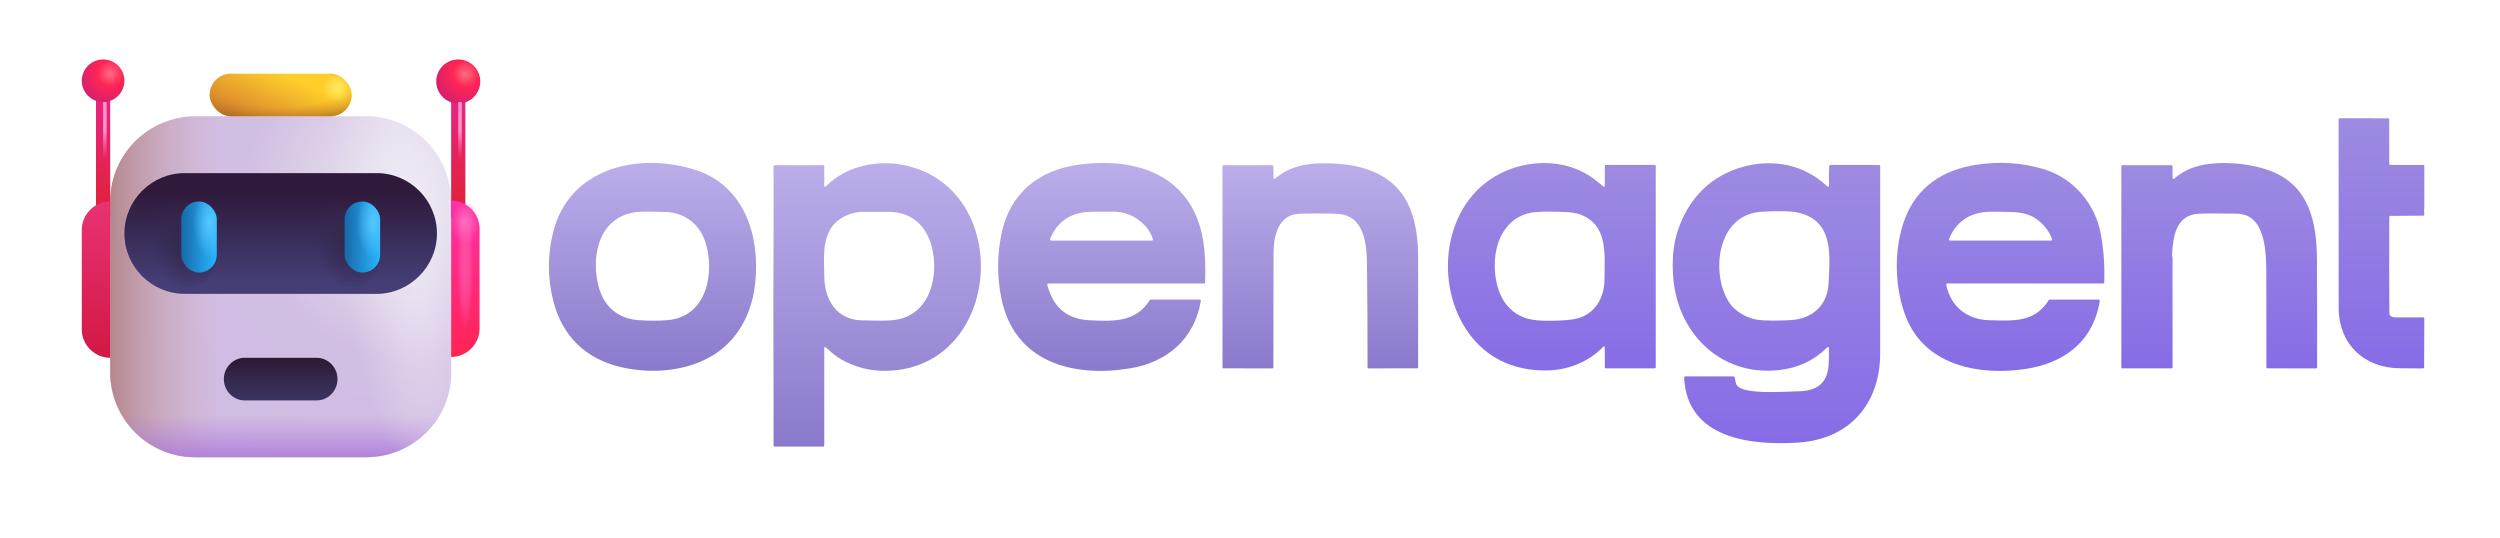 <?xml version="1.0" encoding="utf-8"?>
<svg viewBox="0 0 186 40" xmlns="http://www.w3.org/2000/svg">
  <defs>
    <radialGradient id="paint0_radial_31_1501" cx="0" cy="0" r="1" gradientUnits="userSpaceOnUse" gradientTransform="matrix(-18.5, 14.5, -14.5, -18.5, -10.475, 67.021)">
      <stop stop-color="#EEEBF0"/>
      <stop offset="0.493" stop-color="#D1BEE3"/>
      <stop offset="1" stop-color="#D0BCE2"/>
    </radialGradient>
    <linearGradient id="paint1_linear_31_1501" x1="12" y1="18" x2="4" y2="18" gradientUnits="userSpaceOnUse" gradientTransform="matrix(1, 0, 0, 1, -35.475, 55.521)">
      <stop stop-color="#D5B2C0" stop-opacity="0"/>
      <stop offset="1" stop-color="#B4878D"/>
    </linearGradient>
    <linearGradient id="paint2_linear_31_1501" x1="16" y1="27" x2="16" y2="31" gradientUnits="userSpaceOnUse" gradientTransform="matrix(1, 0, 0, 1, -35.475, 55.521)">
      <stop stop-color="#B17EDB" stop-opacity="0"/>
      <stop offset="1" stop-color="#A56BD6"/>
    </linearGradient>
    <radialGradient id="paint3_radial_31_1501" cx="0" cy="0" r="1" gradientUnits="userSpaceOnUse" gradientTransform="matrix(5, -0.5, 1.911, 19.111, -10.475, 69.021)">
      <stop stop-color="#F0EAF6"/>
      <stop offset="1" stop-color="#E7E0EF" stop-opacity="0"/>
    </radialGradient>
    <linearGradient id="paint4_linear_31_1501" x1="4" y1="3.95" x2="4" y2="13.05" gradientUnits="userSpaceOnUse" gradientTransform="matrix(1, 0, 0, 1, -35.475, 55.521)">
      <stop stop-color="#EA248A"/>
      <stop offset="1" stop-color="#DF2232"/>
    </linearGradient>
    <linearGradient id="paint5_linear_31_1501" x1="3" y1="12" x2="3" y2="23" gradientUnits="userSpaceOnUse" gradientTransform="matrix(1, 0, 0, 1, -35.475, 55.521)">
      <stop stop-color="#E93273"/>
      <stop offset="1" stop-color="#D21844"/>
    </linearGradient>
    <linearGradient id="paint6_linear_31_1501" x1="15.998" y1="17.701" x2="15.998" y2="11.391" gradientUnits="userSpaceOnUse" gradientTransform="matrix(1, 0, 0, 1, -35.475, 55.521)">
      <stop offset="0.006" stop-color="#443E75"/>
      <stop offset="1" stop-color="#2F1A3B"/>
    </linearGradient>
    <linearGradient id="paint7_linear_31_1501" x1="15.998" y1="25.686" x2="15.998" y2="22.889" gradientUnits="userSpaceOnUse" gradientTransform="matrix(1, 0, 0, 1, -35.475, 55.521)">
      <stop offset="0.006" stop-color="#39325E"/>
      <stop offset="1" stop-color="#2B1831"/>
    </linearGradient>
    <radialGradient id="paint8_radial_31_1501" cx="0" cy="0" r="1" gradientUnits="userSpaceOnUse" gradientTransform="matrix(-0.5, 2, -2, -0.5, -31.475, 58.521)">
      <stop stop-color="#FF6C82"/>
      <stop offset="0.441" stop-color="#FF2455"/>
      <stop offset="1" stop-color="#D9206C"/>
    </radialGradient>
    <linearGradient id="paint9_linear_31_1501" x1="29" y1="4" x2="29" y2="13.09" gradientUnits="userSpaceOnUse" gradientTransform="matrix(1, 0, 0, 1, -35.475, 55.521)">
      <stop stop-color="#EA248A"/>
      <stop offset="1" stop-color="#DF2232"/>
    </linearGradient>
    <radialGradient id="paint10_radial_31_1501" cx="0" cy="0" r="1" gradientUnits="userSpaceOnUse" gradientTransform="matrix(-0.517, 2.067, -2.067, -0.517, -6.458, 58.555)">
      <stop stop-color="#FF6C82"/>
      <stop offset="0.441" stop-color="#FF2455"/>
      <stop offset="1" stop-color="#D9206C"/>
    </radialGradient>
    <radialGradient id="paint11_radial_31_1501" cx="0" cy="0" r="1" gradientUnits="userSpaceOnUse" gradientTransform="matrix(-2.5, 0.5, -0.684, -3.421, -25.975, 70.521)">
      <stop stop-color="#322649"/>
      <stop offset="1" stop-color="#342950" stop-opacity="0"/>
    </radialGradient>
    <radialGradient id="paint12_radial_31_1501" cx="0" cy="0" r="1" gradientUnits="userSpaceOnUse" gradientTransform="matrix(-2.5, 0.5, -0.684, -3.421, -14.475, 70.521)">
      <stop stop-color="#322649"/>
      <stop offset="1" stop-color="#342950" stop-opacity="0"/>
    </radialGradient>
    <linearGradient id="paint13_linear_31_1501" x1="16" y1="3" x2="14.5" y2="6.5" gradientUnits="userSpaceOnUse" gradientTransform="matrix(1, 0, 0, 1, -35.475, 55.521)">
      <stop stop-color="#FFCE2B"/>
      <stop offset="1" stop-color="#D9862D"/>
    </linearGradient>
    <radialGradient id="paint14_radial_31_1501" cx="0" cy="0" r="1" gradientUnits="userSpaceOnUse" gradientTransform="matrix(0, 3, -10, 0, -19.475, 59.521)">
      <stop offset="0.431" stop-color="#CA7E29" stop-opacity="0"/>
      <stop offset="1" stop-color="#673F13"/>
    </radialGradient>
    <linearGradient id="paint15_linear_31_1501" x1="29" y1="11.93" x2="29" y2="22.94" gradientUnits="userSpaceOnUse" gradientTransform="matrix(1, 0, 0, 1, -35.475, 55.521)">
      <stop stop-color="#FF30AA"/>
      <stop offset="1" stop-color="#FF2353"/>
    </linearGradient>
    <linearGradient id="paint16_linear_31_1501" x1="11.5" y1="14" x2="9" y2="14" gradientUnits="userSpaceOnUse" gradientTransform="matrix(1, 0, 0, 1, -35.475, 55.521)">
      <stop stop-color="#29B6FE"/>
      <stop offset="1" stop-color="#1769A8"/>
    </linearGradient>
    <radialGradient id="paint17_radial_31_1501" cx="0" cy="0" r="1" gradientUnits="userSpaceOnUse" gradientTransform="matrix(0, 2.5, -1.144, 0, -24.475, 69.021)">
      <stop stop-color="#54C8FF"/>
      <stop offset="1" stop-color="#54C8FF" stop-opacity="0"/>
    </radialGradient>
    <linearGradient id="paint18_linear_31_1501" x1="23" y1="14" x2="20.5" y2="14" gradientUnits="userSpaceOnUse" gradientTransform="matrix(1, 0, 0, 1, -35.475, 55.521)">
      <stop stop-color="#29B6FE"/>
      <stop offset="1" stop-color="#1769A8"/>
    </linearGradient>
    <radialGradient id="paint19_radial_31_1501" cx="0" cy="0" r="1" gradientUnits="userSpaceOnUse" gradientTransform="matrix(0, 2.5, -1.144, 0, -12.975, 69.021)">
      <stop stop-color="#54C8FF"/>
      <stop offset="1" stop-color="#54C8FF" stop-opacity="0"/>
    </radialGradient>
    <filter id="filter0_f_31_1501" x="3" y="4.5" width="1.25" height="7" filterUnits="userSpaceOnUse" color-interpolation-filters="sRGB">
      <feFlood flood-opacity="0" result="BackgroundImageFix"/>
      <feBlend mode="normal" in="SourceGraphic" in2="BackgroundImageFix" result="shape"/>
      <feGaussianBlur stdDeviation="0.25" result="effect1_foregroundBlur_31_1501"/>
    </filter>
    <linearGradient id="paint20_linear_31_1501" x1="3.5" y1="7" x2="3.5" y2="9" gradientUnits="userSpaceOnUse">
      <stop stop-color="#FF96CB"/>
      <stop offset="1" stop-color="#FF6DB7" stop-opacity="0"/>
    </linearGradient>
    <filter id="filter1_f_31_1501" x="28" y="4.5" width="1.25" height="7" filterUnits="userSpaceOnUse" color-interpolation-filters="sRGB">
      <feFlood flood-opacity="0" result="BackgroundImageFix"/>
      <feBlend mode="normal" in="SourceGraphic" in2="BackgroundImageFix" result="shape"/>
      <feGaussianBlur stdDeviation="0.25" result="effect1_foregroundBlur_31_1501"/>
    </filter>
    <linearGradient id="paint21_linear_31_1501" x1="28.5" y1="7" x2="28.5" y2="9" gradientUnits="userSpaceOnUse">
      <stop stop-color="#FF96CB"/>
      <stop offset="1" stop-color="#FF6DB7" stop-opacity="0"/>
    </linearGradient>
    <radialGradient id="paint22_radial_31_1501" cx="0" cy="0" r="1" gradientUnits="userSpaceOnUse" gradientTransform="matrix(0, 1.5, -1, 0, -6.475, 69.021)">
      <stop stop-color="#FF72C1"/>
      <stop offset="1" stop-color="#FF6EBF" stop-opacity="0"/>
    </radialGradient>
    <radialGradient id="paint23_radial_31_1501" cx="0" cy="0" r="1" gradientUnits="userSpaceOnUse" gradientTransform="matrix(0, 4.5, -0.559, 0, -6.475, 72.021)">
      <stop stop-color="#FF4B9C"/>
      <stop offset="1" stop-color="#FF73C1" stop-opacity="0"/>
    </radialGradient>
    <radialGradient id="paint24_radial_31_1501" cx="0" cy="0" r="1" gradientUnits="userSpaceOnUse" gradientTransform="matrix(0, 1, -1, 0, -15.475, 59.521)">
      <stop stop-color="#FFEA60"/>
      <stop offset="1" stop-color="#FFEF66" stop-opacity="0"/>
    </radialGradient>
    <linearGradient gradientUnits="userSpaceOnUse" x1="-1.228" y1="60.169" x2="-1.228" y2="77.127" id="gradient-8">
      <stop offset="0" style="stop-color: rgb(187, 174, 234);"/>
      <stop offset="1" style="stop-color: rgb(139, 121, 204);"/>
    </linearGradient>
    <linearGradient gradientUnits="userSpaceOnUse" x1="17.096" y1="60.194" x2="17.096" y2="83.314" id="gradient-7">
      <stop offset="0" style="stop-color: rgb(187, 174, 234);"/>
      <stop offset="1" style="stop-color: rgb(139, 121, 204);"/>
    </linearGradient>
    <linearGradient gradientUnits="userSpaceOnUse" x1="35.42" y1="60.172" x2="35.42" y2="77.135" id="gradient-6">
      <stop offset="0" style="stop-color: rgb(187, 174, 234);"/>
      <stop offset="1" style="stop-color: rgb(139, 121, 204);"/>
    </linearGradient>
    <linearGradient gradientUnits="userSpaceOnUse" x1="53.254" y1="60.199" x2="53.254" y2="76.931" id="gradient-5">
      <stop offset="0" style="stop-color: rgb(187, 174, 234);"/>
      <stop offset="1" style="stop-color: rgb(139, 121, 204);"/>
    </linearGradient>
    <linearGradient gradientUnits="userSpaceOnUse" x1="72.139" y1="60.18" x2="72.139" y2="77.098" id="gradient-4">
      <stop offset="0" style="stop-color: rgba(158, 139, 225, 1)"/>
      <stop offset="1" style="stop-color: rgb(134, 108, 230);"/>
    </linearGradient>
    <linearGradient gradientUnits="userSpaceOnUse" x1="108.748" y1="60.165" x2="108.748" y2="77.137" id="gradient-3">
      <stop offset="0" style="stop-color: rgba(158, 139, 225, 1)"/>
      <stop offset="1" style="stop-color: rgb(134, 108, 230);"/>
    </linearGradient>
    <linearGradient gradientUnits="userSpaceOnUse" x1="126.584" y1="60.179" x2="126.584" y2="76.931" id="gradient-2">
      <stop offset="0" style="stop-color: rgba(158, 139, 225, 1)"/>
      <stop offset="1" style="stop-color: rgb(134, 108, 230);"/>
    </linearGradient>
    <linearGradient gradientUnits="userSpaceOnUse" x1="90.464" y1="60.195" x2="90.464" y2="83.032" id="gradient-1">
      <stop offset="0" style="stop-color: rgba(158, 139, 225, 1)"/>
      <stop offset="1" style="stop-color: rgb(134, 108, 230);"/>
    </linearGradient>
    <linearGradient gradientUnits="userSpaceOnUse" x1="139.821" y1="56.525" x2="139.821" y2="76.933" id="gradient-0">
      <stop offset="0" style="stop-color: rgba(158, 139, 225, 1)"/>
      <stop offset="1" style="stop-color: rgb(134, 108, 230);"/>
    </linearGradient>
  </defs>
  <g transform="matrix(1.057, 0, 0, 1.057, 41.467, -56.377)" style="">
    <path d="M -13.425 85.521 L -25.525 85.521 C -28.815 85.521 -31.475 82.861 -31.475 79.571 L -31.475 67.551 C -31.475 64.221 -28.775 61.521 -25.445 61.521 L -13.495 61.521 C -10.175 61.521 -7.475 64.221 -7.475 67.551 L -7.475 79.581 C -7.475 82.861 -10.135 85.521 -13.425 85.521 Z" fill="url(#paint0_radial_31_1501)"/>
    <path d="M -31.475 67.521 C -31.475 64.208 -28.788 61.521 -25.475 61.521 L -23.475 61.521 L -23.475 85.521 L -25.475 85.521 C -28.788 85.521 -31.475 82.835 -31.475 79.521 L -31.475 67.521 Z" fill="url(#paint1_linear_31_1501)"/>
    <path d="M -31.475 79.521 L -7.475 79.521 C -7.475 82.835 -10.161 85.521 -13.475 85.521 L -25.475 85.521 C -28.788 85.521 -31.475 82.835 -31.475 79.521 Z" fill="url(#paint2_linear_31_1501)"/>
    <path d="M -15.475 61.521 L -13.475 61.521 C -10.161 61.521 -7.475 64.208 -7.475 67.521 L -7.475 79.521 C -7.475 82.835 -10.161 85.521 -13.475 85.521 L -15.475 85.521 L -15.475 61.521 Z" fill="url(#paint3_radial_31_1501)"/>
    <path d="M -31.975 59.471 L -31.975 68.571" stroke="url(#paint4_linear_31_1501)" stroke-miterlimit="10"/>
    <path d="M -31.475 67.521 L -31.475 78.521 C -32.575 78.521 -33.475 77.622 -33.475 76.523 L -33.475 69.519 C -33.475 68.42 -32.575 67.521 -31.475 67.521 Z" fill="url(#paint5_linear_31_1501)"/>
    <path d="M -12.722 74.021 L -26.227 74.021 C -28.567 74.021 -30.475 72.112 -30.475 69.771 C -30.475 67.43 -28.567 65.521 -26.227 65.521 L -12.722 65.521 C -10.383 65.521 -8.475 67.43 -8.475 69.771 C -8.475 72.102 -10.393 74.021 -12.722 74.021 Z" fill="url(#paint6_linear_31_1501)"/>
    <path d="M -16.947 81.521 L -22.003 81.521 C -22.814 81.521 -23.475 80.848 -23.475 80.021 C -23.475 79.195 -22.814 78.521 -22.003 78.521 L -16.947 78.521 C -16.136 78.521 -15.475 79.195 -15.475 80.021 C -15.475 80.848 -16.136 81.521 -16.947 81.521 Z" fill="url(#paint7_linear_31_1501)"/>
    <path d="M -31.975 60.521 C -31.146 60.521 -30.475 59.85 -30.475 59.021 C -30.475 58.193 -31.146 57.521 -31.975 57.521 C -32.803 57.521 -33.475 58.193 -33.475 59.021 C -33.475 59.85 -32.803 60.521 -31.975 60.521 Z" fill="url(#paint8_radial_31_1501)"/>
    <path d="M -6.975 59.521 L -6.975 68.611" stroke="url(#paint9_linear_31_1501)" stroke-miterlimit="10"/>
    <path d="M -6.975 60.621 C -6.119 60.621 -5.425 59.927 -5.425 59.071 C -5.425 58.215 -6.119 57.521 -6.975 57.521 C -7.831 57.521 -8.525 58.215 -8.525 59.071 C -8.525 59.927 -7.831 60.621 -6.975 60.621 Z" fill="url(#paint10_radial_31_1501)"/>
    <rect x="-28.475" y="67.521" width="4.5" height="6" rx="2" fill="url(#paint11_radial_31_1501)"/>
    <rect x="-16.975" y="67.521" width="4.5" height="6" rx="2" fill="url(#paint12_radial_31_1501)"/>
    <rect x="-24.475" y="58.521" width="10" height="3" rx="1.5" fill="url(#paint13_linear_31_1501)"/>
    <rect x="-24.475" y="58.521" width="10" height="3" rx="1.5" fill="url(#paint14_radial_31_1501)"/>
    <path d="M -7.475 78.461 L -7.475 67.451 C -6.375 67.451 -5.475 68.351 -5.475 69.451 L -5.475 76.461 C -5.475 77.561 -6.375 78.461 -7.475 78.461 Z" fill="url(#paint15_linear_31_1501)"/>
    <rect x="-26.475" y="67.521" width="2.5" height="5" rx="1.25" fill="url(#paint16_linear_31_1501)"/>
    <rect x="-26.475" y="67.521" width="2.5" height="5" rx="1.25" fill="url(#paint17_radial_31_1501)"/>
    <rect x="-14.975" y="67.521" width="2.5" height="5" rx="1.25" fill="url(#paint18_linear_31_1501)"/>
    <rect x="-14.975" y="67.521" width="2.5" height="5" rx="1.25" fill="url(#paint19_radial_31_1501)"/>
    <g filter="url(#filter0_f_31_1501)" transform="matrix(1, 0, 0, 1, -35.475, 55.521)">
      <line x1="3.625" y1="5" x2="3.625" y2="11" stroke="url(#paint20_linear_31_1501)" stroke-width="0.25"/>
    </g>
    <g filter="url(#filter1_f_31_1501)" transform="matrix(1, 0, 0, 1, -35.475, 55.521)">
      <line x1="28.625" y1="5" x2="28.625" y2="11" stroke="url(#paint21_linear_31_1501)" stroke-width="0.25"/>
    </g>
    <ellipse cx="-6.475" cy="69.021" rx="1" ry="1.5" fill="url(#paint22_radial_31_1501)"/>
    <ellipse cx="-6.475" cy="72.021" rx="1" ry="4.5" fill="url(#paint23_radial_31_1501)"/>
    <path fill-rule="evenodd" clip-rule="evenodd" d="M -15.699 58.547 C -15.092 58.659 -14.613 59.138 -14.5 59.746 C -14.602 60.19 -15 60.521 -15.475 60.521 C -16.027 60.521 -16.475 60.074 -16.475 59.521 C -16.475 59.046 -16.143 58.648 -15.699 58.547 Z" fill="url(#paint24_radial_31_1501)"/>
  </g>
  <g transform="matrix(0.912, 0, 0, 0.912, 49.666, -42.753)" style="">
    <path d="M 2.318 60.753 C 6.322 62.057 7.567 66.231 7.148 70.005 C 6.835 72.822 5.42 75.19 2.783 76.343 C 0.754 77.23 -1.655 77.324 -3.801 76.828 C -6.668 76.163 -8.586 74.307 -9.316 71.454 C -9.797 69.573 -9.802 67.693 -9.332 65.813 C -8.004 60.502 -2.25 59.266 2.318 60.753 Z M 3.056 66.544 C 2.569 65.103 1.301 64.18 -0.225 64.168 C -1.143 64.162 -2.266 64.065 -3.079 64.277 C -5.759 64.976 -6.235 68.069 -5.603 70.333 C -5.16 71.918 -4.01 72.876 -2.393 72.994 C -1.571 73.054 -0.783 73.055 -0.027 72.998 C 3.235 72.751 3.904 69.055 3.056 66.544 Z" style="fill: url(#gradient-8);"/>
    <path d="M 12.939 75.241 C 12.835 75.15 12.783 75.174 12.783 75.312 L 12.783 83.22 C 12.783 83.245 12.773 83.269 12.755 83.286 C 12.737 83.304 12.714 83.314 12.689 83.314 L 8.743 83.314 C 8.718 83.314 8.694 83.304 8.677 83.286 C 8.659 83.269 8.649 83.245 8.649 83.22 C 8.658 77.908 8.612 72.684 8.642 67.369 C 8.655 65.052 8.656 62.746 8.645 60.45 C 8.645 60.425 8.655 60.401 8.673 60.383 C 8.69 60.365 8.714 60.355 8.739 60.355 L 12.687 60.355 C 12.712 60.355 12.736 60.365 12.753 60.383 C 12.771 60.4 12.781 60.424 12.781 60.449 L 12.785 61.992 C 12.786 62.145 12.84 62.167 12.947 62.058 C 14.566 60.401 17.189 59.877 19.413 60.374 C 28.319 62.362 27.31 76.851 17.936 77.128 C 16.55 77.169 15.267 76.842 14.086 76.148 C 13.671 75.904 13.301 75.556 12.939 75.241 Z M 12.784 69.391 C 12.799 71.357 13.792 73.012 15.952 73.015 C 16.935 73.016 18.2 73.122 19.078 72.867 C 21.472 72.172 22.059 69.404 21.618 67.278 C 21.245 65.478 20.059 64.178 18.11 64.165 C 17.375 64.16 16.64 64.158 15.905 64.16 C 14.863 64.162 13.668 64.779 13.214 65.691 C 12.641 66.846 12.773 67.835 12.784 69.391 Z" style="fill: url(#gradient-7);"/>
    <path d="M 30.977 70.135 C 30.995 70.177 31.019 70.249 31.049 70.351 C 31.545 72.04 32.678 72.926 34.446 73.007 C 36.366 73.096 38.208 73.18 39.336 71.362 C 39.344 71.349 39.356 71.337 39.37 71.33 C 39.384 71.322 39.4 71.318 39.415 71.318 L 43.414 71.318 C 43.427 71.318 43.441 71.321 43.453 71.327 C 43.465 71.333 43.476 71.341 43.485 71.352 C 43.494 71.362 43.5 71.374 43.504 71.387 C 43.507 71.401 43.508 71.414 43.506 71.428 C 42.975 74.538 40.765 76.431 37.706 76.932 C 33.076 77.691 28.301 76.434 27.235 71.228 C 26.875 69.475 26.879 67.709 27.246 65.928 C 27.927 62.621 30.32 60.743 33.559 60.308 C 38.342 59.666 42.845 61.216 43.702 66.552 C 43.854 67.501 43.904 68.621 43.851 69.913 C 43.85 69.938 43.84 69.96 43.822 69.977 C 43.805 69.994 43.782 70.003 43.757 70.003 L 31.062 70.003 C 31.047 70.004 31.031 70.007 31.018 70.015 C 31.004 70.022 30.992 70.033 30.984 70.046 C 30.976 70.059 30.97 70.074 30.969 70.09 C 30.968 70.105 30.97 70.121 30.977 70.135 Z M 38.728 65.068 C 38.064 64.461 37.287 64.154 36.397 64.146 C 35.24 64.136 34.53 64.142 34.266 64.164 C 32.772 64.286 31.751 65.024 31.203 66.376 C 31.197 66.39 31.195 66.406 31.196 66.421 C 31.198 66.436 31.203 66.451 31.212 66.464 C 31.22 66.477 31.232 66.487 31.245 66.494 C 31.259 66.502 31.274 66.506 31.289 66.506 L 39.509 66.506 C 39.524 66.506 39.539 66.502 39.552 66.495 C 39.566 66.489 39.577 66.479 39.586 66.467 C 39.594 66.454 39.6 66.44 39.602 66.426 C 39.605 66.411 39.603 66.396 39.599 66.382 C 39.429 65.88 39.139 65.442 38.728 65.068 Z" style="fill: url(#gradient-6);"/>
    <path d="M 49.43 61.363 C 49.431 61.496 49.483 61.52 49.585 61.434 C 50.191 60.922 50.884 60.574 51.664 60.39 C 52.158 60.273 52.724 60.21 53.364 60.201 C 56.282 60.158 59.275 60.851 60.534 63.799 C 61.064 65.039 61.229 66.49 61.231 67.776 C 61.236 70.806 61.237 73.826 61.233 76.835 C 61.233 76.86 61.223 76.884 61.205 76.901 C 61.188 76.918 61.164 76.928 61.139 76.928 L 57.198 76.93 C 57.173 76.93 57.149 76.92 57.132 76.903 C 57.114 76.885 57.104 76.861 57.104 76.836 C 57.108 74.096 57.093 71.357 57.061 68.62 C 57.044 67.213 56.975 65.053 55.389 64.461 C 55.114 64.359 54.649 64.304 53.993 64.299 C 52.94 64.289 52.136 64.293 51.581 64.311 C 49.749 64.371 49.436 66.208 49.436 67.633 C 49.436 70.709 49.431 73.777 49.423 76.837 C 49.423 76.862 49.413 76.886 49.396 76.904 C 49.378 76.921 49.355 76.931 49.33 76.931 L 45.366 76.928 C 45.341 76.928 45.317 76.918 45.299 76.901 C 45.282 76.883 45.272 76.859 45.272 76.834 L 45.272 60.45 C 45.272 60.425 45.282 60.401 45.299 60.383 C 45.317 60.366 45.341 60.356 45.366 60.356 L 49.328 60.356 C 49.353 60.356 49.377 60.366 49.395 60.383 C 49.412 60.401 49.422 60.424 49.422 60.449 L 49.43 61.363 Z" style="fill: url(#gradient-5);"/>
    <path d="M 76.338 62.084 C 76.419 62.147 76.46 62.128 76.46 62.025 L 76.462 60.426 C 76.462 60.401 76.472 60.377 76.49 60.359 C 76.508 60.342 76.531 60.332 76.556 60.332 L 80.522 60.332 C 80.547 60.332 80.57 60.342 80.588 60.359 C 80.606 60.377 80.616 60.401 80.616 60.426 L 80.616 76.835 C 80.616 76.86 80.606 76.884 80.588 76.901 C 80.57 76.919 80.547 76.929 80.522 76.929 L 76.554 76.929 C 76.53 76.929 76.506 76.919 76.488 76.901 C 76.47 76.884 76.461 76.86 76.461 76.835 L 76.461 75.265 C 76.461 75.11 76.408 75.088 76.3 75.199 C 75.168 76.362 73.583 77.015 71.993 77.088 C 69.692 77.193 67.541 76.479 65.979 74.808 C 62.619 71.212 62.859 64.467 67.054 61.555 C 69.569 59.808 73.294 59.617 75.754 61.617 C 75.952 61.778 76.147 61.933 76.338 62.084 Z M 67.485 68.312 C 67.435 70.098 68.017 72.103 69.912 72.798 C 70.738 73.1 71.991 73.06 72.925 73.02 C 73.679 72.986 74.241 72.889 74.612 72.729 C 75.839 72.197 76.421 71.011 76.432 69.675 C 76.449 67.568 76.731 65.228 74.452 64.375 C 74.145 64.261 73.706 64.192 73.136 64.169 C 72.247 64.133 71.506 64.134 70.913 64.171 C 68.659 64.312 67.543 66.232 67.485 68.312 Z" style="fill: url(#gradient-4);"/>
    <path d="M 110.736 76.984 C 107.073 77.524 102.692 76.749 101.084 72.872 C 100.074 70.438 99.997 67.172 100.961 64.679 C 101.958 62.1 104.055 60.739 106.739 60.324 C 108.668 60.027 110.516 60.146 112.282 60.684 C 114.708 61.421 116.483 63.52 116.928 65.991 C 117.162 67.287 117.253 68.595 117.201 69.914 C 117.2 69.938 117.19 69.961 117.172 69.978 C 117.155 69.995 117.131 70.004 117.107 70.004 L 104.408 70.004 C 104.394 70.004 104.38 70.007 104.368 70.013 C 104.355 70.019 104.344 70.028 104.335 70.039 C 104.326 70.05 104.32 70.062 104.317 70.076 C 104.313 70.09 104.313 70.104 104.316 70.118 C 104.686 71.903 106.012 72.954 107.824 73.002 C 109.838 73.056 111.539 73.183 112.675 71.363 C 112.683 71.349 112.695 71.338 112.709 71.33 C 112.723 71.323 112.739 71.319 112.755 71.319 L 116.75 71.319 C 116.764 71.319 116.777 71.321 116.79 71.327 C 116.802 71.333 116.813 71.341 116.822 71.352 C 116.831 71.362 116.837 71.375 116.841 71.388 C 116.845 71.401 116.845 71.415 116.843 71.428 C 116.447 73.785 115.17 75.43 113.013 76.364 C 112.35 76.651 111.591 76.857 110.736 76.984 Z M 111.988 64.994 C 111.079 64.203 110.273 64.178 108.982 64.157 C 108.246 64.145 107.783 64.147 107.594 64.163 C 106.109 64.29 105.092 65.028 104.542 66.377 C 104.536 66.391 104.534 66.406 104.536 66.422 C 104.537 66.437 104.543 66.452 104.551 66.465 C 104.56 66.478 104.571 66.488 104.585 66.495 C 104.599 66.503 104.614 66.506 104.63 66.506 L 112.865 66.506 C 112.881 66.506 112.896 66.503 112.909 66.495 C 112.923 66.488 112.935 66.478 112.943 66.465 C 112.952 66.452 112.957 66.438 112.959 66.423 C 112.961 66.407 112.958 66.392 112.953 66.378 C 112.732 65.823 112.411 65.362 111.988 64.994 Z" style="fill: url(#gradient-3);"/>
    <path d="M 134.472 76.931 L 130.524 76.928 C 130.5 76.928 130.476 76.918 130.458 76.9 C 130.44 76.883 130.431 76.859 130.431 76.834 C 130.432 73.059 130.431 70.534 130.425 69.259 C 130.416 67.614 130.431 64.35 128.029 64.309 C 126.551 64.284 125.519 64.285 124.932 64.312 C 123.042 64.403 122.815 66.176 122.733 67.68 C 122.729 67.742 122.776 67.863 122.776 67.939 C 122.777 70.904 122.777 73.869 122.777 76.835 C 122.777 76.86 122.767 76.884 122.749 76.901 C 122.732 76.919 122.708 76.929 122.683 76.929 L 118.692 76.929 C 118.667 76.929 118.643 76.919 118.626 76.901 C 118.608 76.884 118.598 76.86 118.598 76.835 L 118.598 60.449 C 118.598 60.424 118.608 60.401 118.626 60.383 C 118.643 60.365 118.667 60.355 118.692 60.355 L 122.683 60.356 C 122.708 60.356 122.732 60.366 122.749 60.384 C 122.767 60.401 122.777 60.425 122.777 60.45 L 122.778 61.356 C 122.778 61.492 122.829 61.516 122.932 61.429 C 123.542 60.912 124.242 60.563 125.032 60.381 C 126.761 59.982 129.127 60.196 130.781 60.827 C 133.963 62.042 134.543 65.074 134.557 68.098 C 134.571 71.016 134.574 73.929 134.566 76.837 C 134.566 76.862 134.556 76.885 134.538 76.903 C 134.521 76.921 134.497 76.931 134.472 76.931 Z" style="fill: url(#gradient-2);"/>
    <path d="M 94.747 62.008 C 94.752 61.967 94.753 61.925 94.751 61.881 C 94.734 61.419 94.739 60.933 94.766 60.422 C 94.767 60.398 94.778 60.376 94.795 60.359 C 94.813 60.343 94.836 60.334 94.86 60.334 L 98.831 60.334 C 98.856 60.334 98.88 60.344 98.898 60.361 C 98.915 60.379 98.925 60.403 98.925 60.428 C 98.927 65.488 98.927 70.582 98.924 75.708 C 98.922 79.833 96.416 82.72 92.213 82.985 C 88.438 83.225 83.167 82.701 82.93 77.685 C 82.929 77.672 82.931 77.659 82.936 77.647 C 82.94 77.635 82.947 77.624 82.956 77.615 C 82.964 77.606 82.975 77.599 82.987 77.594 C 82.998 77.589 83.011 77.586 83.024 77.586 L 86.963 77.586 C 86.983 77.586 87.003 77.592 87.019 77.604 C 87.035 77.616 87.047 77.633 87.053 77.653 C 87.122 77.878 87.105 78.094 87.22 78.284 C 87.716 79.1 91.069 78.822 92.258 78.801 C 93.683 78.776 94.589 78.21 94.714 76.718 C 94.753 76.248 94.763 75.777 94.742 75.303 C 94.736 75.163 94.683 75.142 94.582 75.241 C 93.513 76.297 92.199 76.907 90.639 77.072 C 85.784 77.586 82.267 73.901 82.023 69.252 C 81.973 68.303 82 67.39 82.202 66.482 C 82.651 64.472 83.816 62.565 85.571 61.445 C 87.638 60.126 90.428 59.754 92.716 60.801 C 93.404 61.115 94.028 61.537 94.589 62.064 C 94.679 62.149 94.732 62.13 94.747 62.008 Z M 86.882 71.919 C 87.484 72.49 88.143 72.835 88.857 72.955 C 89.521 73.067 90.807 73.035 91.585 72.995 C 93.408 72.902 94.639 71.768 94.718 69.961 C 94.816 67.761 95.165 64.926 92.286 64.236 C 91.487 64.045 90.092 64.116 89.426 64.142 C 87.957 64.198 86.912 64.879 86.291 66.186 C 85.476 67.9 85.667 70.487 86.875 71.912 C 86.877 71.914 86.88 71.917 86.882 71.919 Z" style="fill: url(#gradient-1);"/>
    <path d="M 141.298 76.92 C 138.393 76.902 136.33 74.937 136.327 71.999 C 136.322 66.861 136.321 61.735 136.323 56.62 C 136.323 56.595 136.333 56.571 136.35 56.553 C 136.368 56.535 136.392 56.525 136.417 56.525 L 140.359 56.531 C 140.384 56.531 140.408 56.541 140.426 56.558 C 140.443 56.576 140.453 56.6 140.453 56.625 L 140.453 60.237 C 140.453 60.262 140.463 60.286 140.481 60.304 C 140.498 60.321 140.522 60.331 140.547 60.331 L 143.222 60.332 C 143.246 60.332 143.27 60.342 143.288 60.36 C 143.306 60.377 143.315 60.401 143.315 60.426 C 143.317 61.507 143.318 62.584 143.317 63.658 C 143.317 63.834 143.269 64.115 143.318 64.358 C 143.321 64.372 143.321 64.386 143.317 64.399 C 143.314 64.413 143.308 64.425 143.299 64.436 C 143.291 64.447 143.28 64.456 143.267 64.462 C 143.255 64.468 143.241 64.471 143.227 64.471 L 140.551 64.491 C 140.526 64.491 140.503 64.501 140.485 64.518 C 140.467 64.535 140.457 64.559 140.457 64.584 C 140.447 67.182 140.449 69.795 140.464 72.422 C 140.466 72.691 140.724 72.772 140.967 72.773 C 141.722 72.775 142.473 72.775 143.22 72.773 C 143.232 72.773 143.244 72.775 143.256 72.78 C 143.267 72.785 143.278 72.792 143.286 72.8 C 143.295 72.809 143.302 72.819 143.307 72.831 C 143.311 72.842 143.314 72.854 143.314 72.867 L 143.3 76.839 C 143.3 76.864 143.29 76.887 143.272 76.905 C 143.255 76.923 143.231 76.933 143.206 76.933 C 142.536 76.928 141.901 76.924 141.298 76.92 Z" style="fill: url(#gradient-0);"/>
  </g>
</svg>